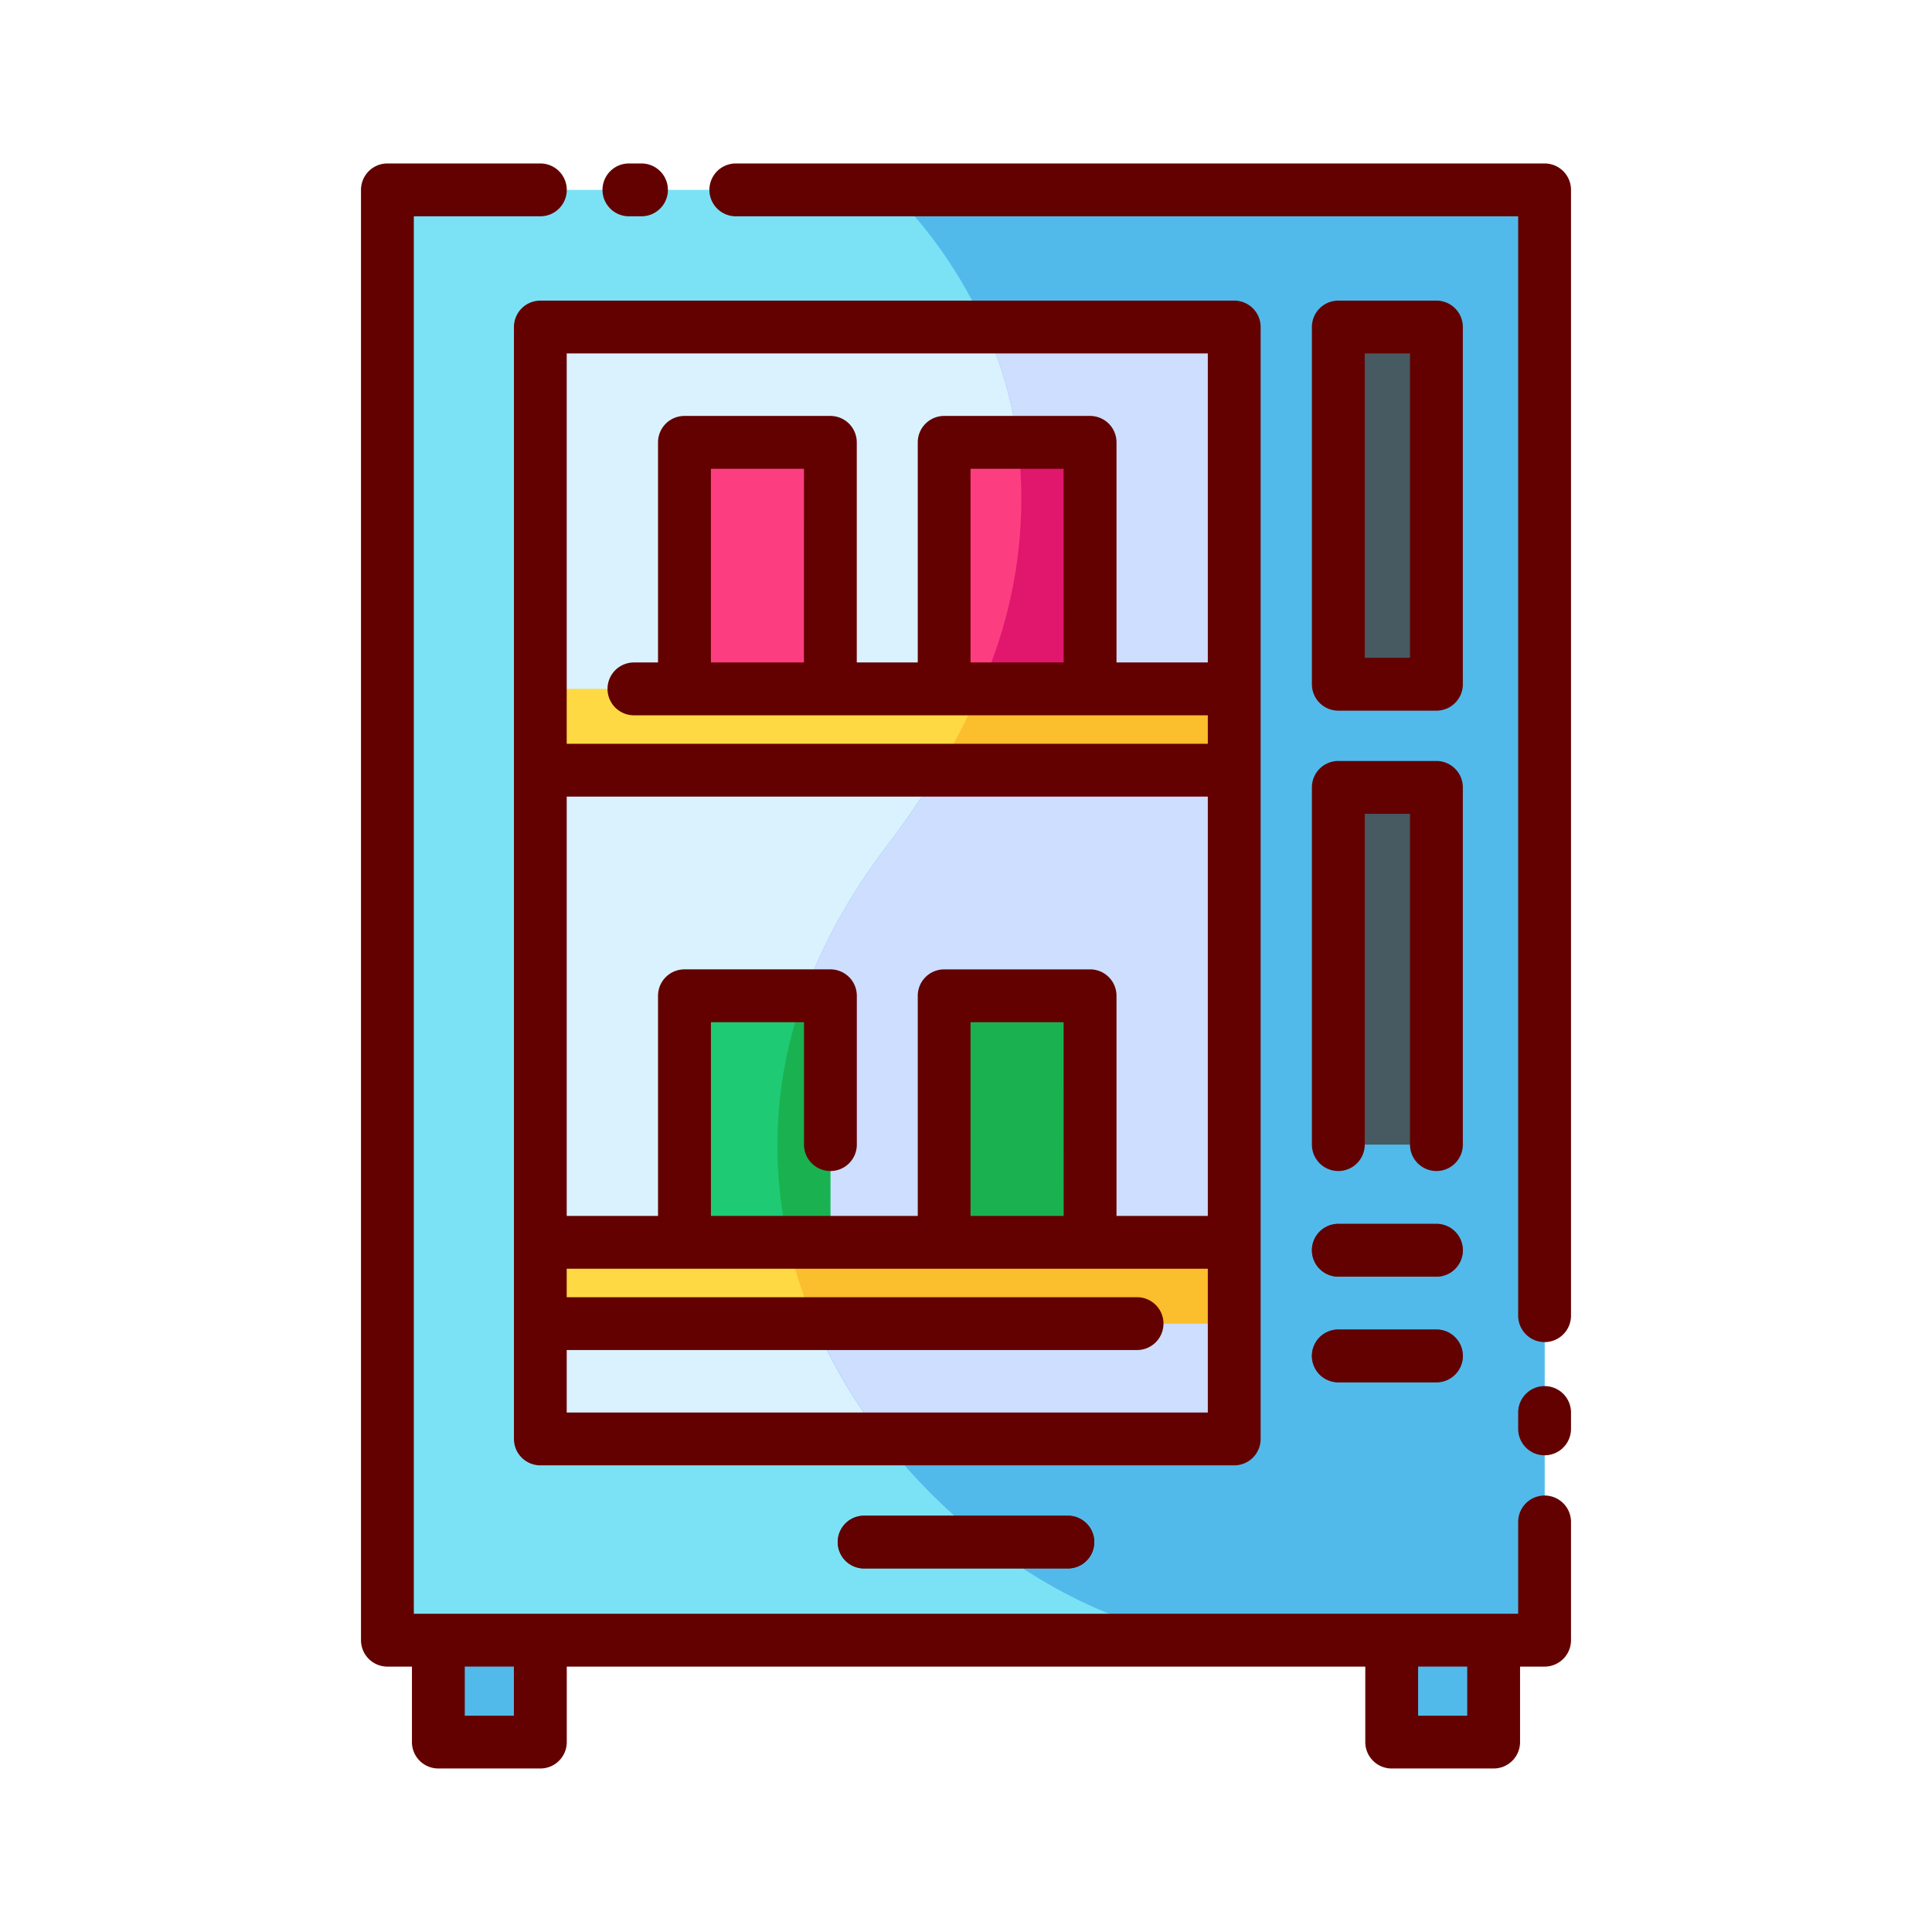<svg id="Layer_1" data-name="Layer 1" xmlns="http://www.w3.org/2000/svg" viewBox="0 0 128 128"><title>VENDING MACHINE</title><rect x="25.667" y="12.579" width="76.667" height="96.087" style="fill:#7be2f6"/><rect x="35.796" y="21.667" width="45.975" height="73.667" style="fill:#daf2fe"/><path d="M102.333,12.579H58.924c1.738,1.6,18.906,18.41-.14,43.421-20.033,26.307,5.8,52.667,22.988,52.667h20.563Z" style="fill:#51baea"/><path d="M58.783,56C47.664,70.6,50.678,85.216,58.5,95.333H81.771V21.667H65.253C68.643,29.272,70.053,41.2,58.783,56Z" style="fill:#cddefe"/><rect x="29.042" y="108.667" width="6.754" height="6.754" style="fill:#51baea"/><rect x="92.204" y="108.667" width="6.754" height="6.754" style="fill:#51baea"/><rect x="88.667" y="21.667" width="6.5" height="23.667" style="fill:#475a61"/><rect x="88.667" y="52.167" width="6.5" height="23.667" style="fill:#475a61"/><path d="M88.667,84.583h6.5a1.75,1.75,0,0,0,0-3.5h-6.5a1.75,1.75,0,0,0,0,3.5Z" style="fill:#475a61"/><path d="M95.167,88.083h-6.5a1.75,1.75,0,0,0,0,3.5h6.5a1.75,1.75,0,0,0,0-3.5Z" style="fill:#475a61"/><rect x="35.796" y="45.64" width="45.975" height="5.387" style="fill:#fed943"/><rect x="45.346" y="29.307" width="9.667" height="16.333" style="fill:#fc3e81"/><rect x="62.554" y="29.307" width="9.667" height="16.333" style="fill:#fc3e81"/><rect x="35.796" y="82.307" width="45.975" height="5.387" style="fill:#fed943"/><rect x="45.346" y="65.973" width="9.667" height="16.333" style="fill:#1fca74"/><rect x="62.554" y="65.973" width="9.667" height="16.333" style="fill:#1ab250"/><path d="M70.75,100.417H57.25a1.75,1.75,0,0,0,0,3.5h13.5a1.75,1.75,0,0,0,0-3.5Z" style="fill:#475a61"/><path d="M64.947,45.64h7.274V29.307H67.434A30.566,30.566,0,0,1,64.947,45.64Z" style="fill:#e0176d"/><path d="M55.012,65.973H53.261a28.929,28.929,0,0,0-1.036,16.333h2.788Z" style="fill:#1ab250"/><path d="M62.168,51.027h19.6V45.64H64.946A44.011,44.011,0,0,1,62.168,51.027Z" style="fill:#fbbe2c"/><path d="M53.984,87.693H81.771V82.307H52.223A31.174,31.174,0,0,0,53.984,87.693Z" style="fill:#fbbe2c"/><path d="M102.333,99.083a1.75,1.75,0,0,0-1.75,1.75v6.084H27.417V14.33H35.8a1.75,1.75,0,0,0,0-3.5H25.667a1.75,1.75,0,0,0-1.75,1.75v96.087a1.75,1.75,0,0,0,1.75,1.75h1.625v5a1.75,1.75,0,0,0,1.75,1.75H35.8a1.75,1.75,0,0,0,1.75-1.75v-5H90.454v5a1.75,1.75,0,0,0,1.75,1.75h6.754a1.75,1.75,0,0,0,1.75-1.75v-5h1.625a1.75,1.75,0,0,0,1.75-1.75v-7.834A1.75,1.75,0,0,0,102.333,99.083ZM34.046,113.67H30.792v-3.254h3.254Zm63.162,0H93.954v-3.254h3.254Z" style="fill:#630000"/><path d="M102.333,91.833a1.75,1.75,0,0,0-1.75,1.75v1.084a1.75,1.75,0,0,0,3.5,0V93.583A1.75,1.75,0,0,0,102.333,91.833Z" style="fill:#630000"/><path d="M102.333,10.83H48.75a1.75,1.75,0,0,0,0,3.5h51.833V87.167a1.75,1.75,0,0,0,3.5,0V12.58A1.75,1.75,0,0,0,102.333,10.83Z" style="fill:#630000"/><path d="M41.667,14.33H42.5a1.75,1.75,0,0,0,0-3.5h-.833a1.75,1.75,0,0,0,0,3.5Z" style="fill:#630000"/><path d="M83.521,95.333V21.667a1.75,1.75,0,0,0-1.75-1.75H35.8a1.75,1.75,0,0,0-1.75,1.75V95.333a1.75,1.75,0,0,0,1.75,1.75H81.771A1.75,1.75,0,0,0,83.521,95.333ZM70.471,80.557H64.3V67.723h6.167Zm1.75-16.333H62.554a1.75,1.75,0,0,0-1.75,1.75V80.557H47.1V67.723h6.167v8.11a1.75,1.75,0,0,0,3.5,0v-9.86a1.75,1.75,0,0,0-1.75-1.75H45.346a1.75,1.75,0,0,0-1.75,1.75V80.557h-6.05V52.777H80.021v27.78h-6.05V65.973A1.75,1.75,0,0,0,72.221,64.223Zm7.8-40.807V43.89h-6.05V29.307a1.75,1.75,0,0,0-1.75-1.75H62.554a1.75,1.75,0,0,0-1.75,1.75V43.89H56.763V29.307a1.75,1.75,0,0,0-1.75-1.75H45.346a1.75,1.75,0,0,0-1.75,1.75V43.89H42a1.75,1.75,0,0,0,0,3.5H80.021v1.887H37.546V23.417ZM70.471,43.89H64.3V31.057h6.167Zm-17.208,0H47.1V31.057h6.167ZM37.546,93.583v-4.14H75.333a1.75,1.75,0,0,0,0-3.5H37.546V84.057H80.021v9.527Z" style="fill:#630000"/><path d="M88.667,47.083h6.5a1.75,1.75,0,0,0,1.75-1.75V21.667a1.75,1.75,0,0,0-1.75-1.75h-6.5a1.75,1.75,0,0,0-1.75,1.75V45.333A1.75,1.75,0,0,0,88.667,47.083Zm1.75-23.667h3V43.583h-3Z" style="fill:#630000"/><path d="M86.917,75.833a1.75,1.75,0,1,0,3.5,0V53.917h3V75.833a1.75,1.75,0,1,0,3.5,0V52.167a1.75,1.75,0,0,0-1.75-1.75h-6.5a1.75,1.75,0,0,0-1.75,1.75Z" style="fill:#630000"/><path d="M88.667,84.583h6.5a1.75,1.75,0,0,0,0-3.5h-6.5a1.75,1.75,0,0,0,0,3.5Z" style="fill:#630000"/><path d="M88.667,91.583h6.5a1.75,1.75,0,0,0,0-3.5h-6.5a1.75,1.75,0,0,0,0,3.5Z" style="fill:#630000"/><path d="M57.25,100.417a1.75,1.75,0,0,0,0,3.5h13.5a1.75,1.75,0,0,0,0-3.5Z" style="fill:#630000"/></svg>